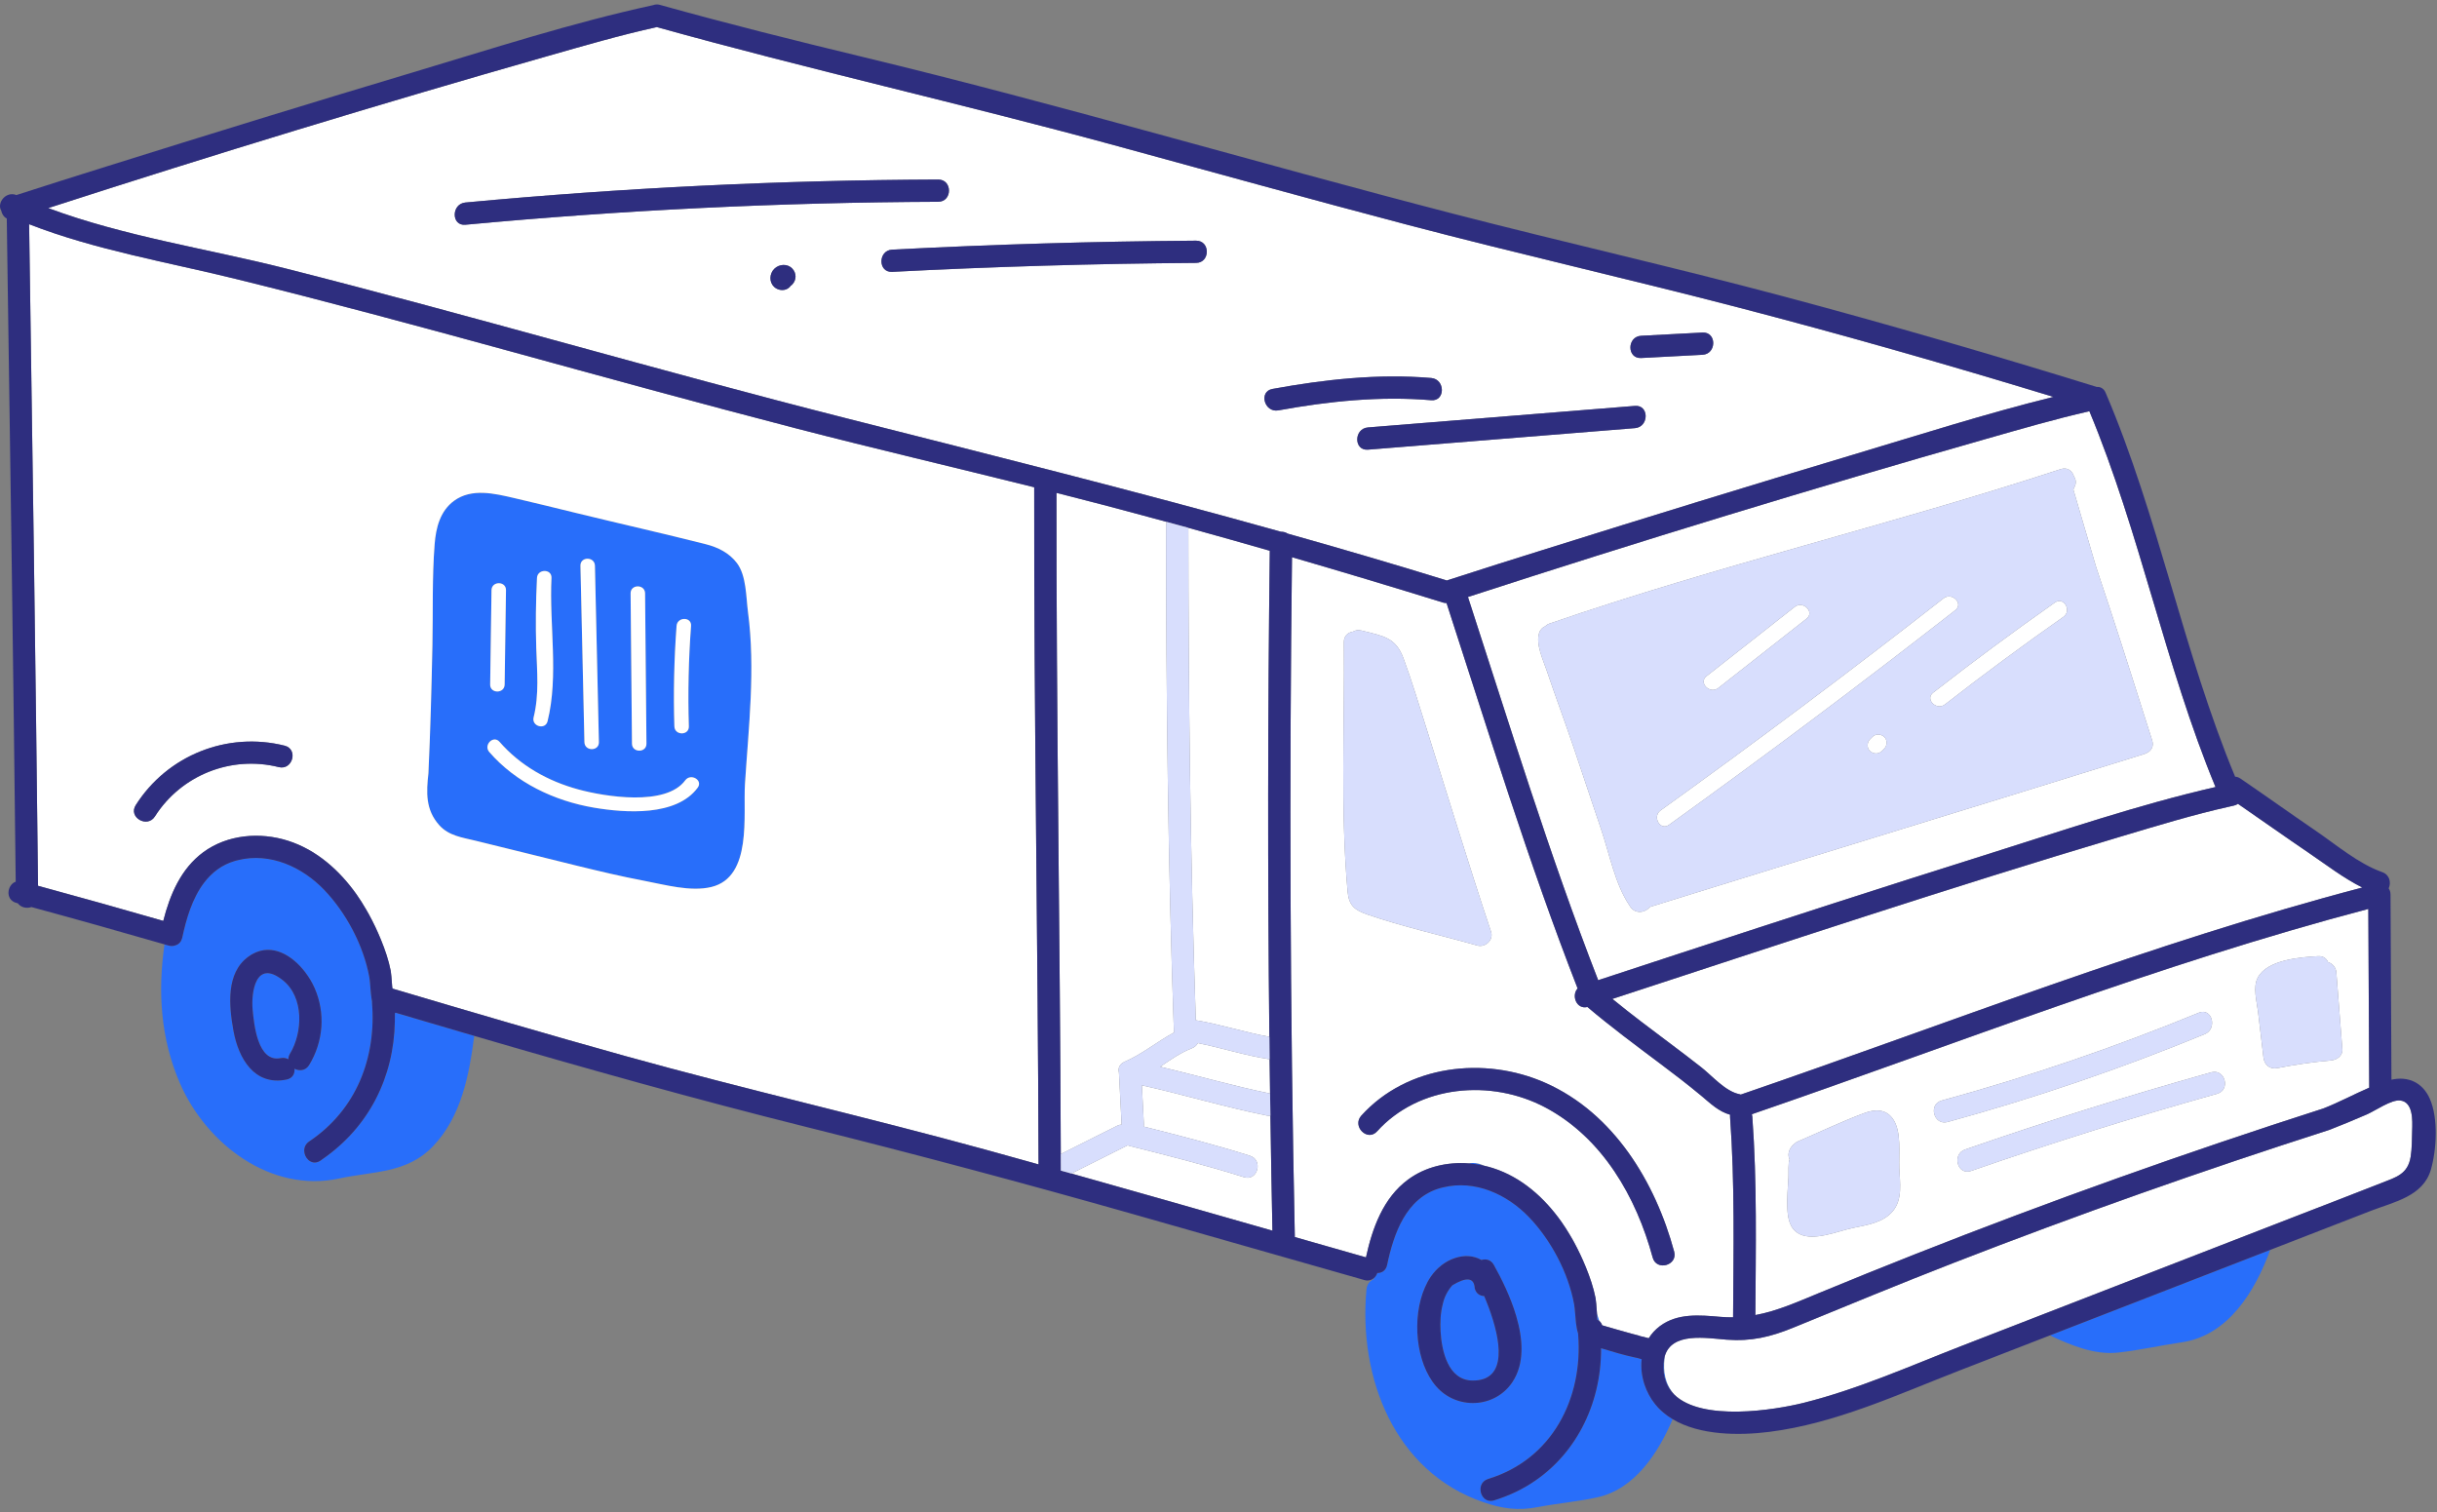 <?xml version="1.0" encoding="UTF-8"?>
<svg width="224px" height="139px" viewBox="0 0 224 139" version="1.1" xmlns="http://www.w3.org/2000/svg" xmlns:xlink="http://www.w3.org/1999/xlink">
    <rect x="0" y="0" width="224" height="139" fill="#808080" stroke="none"/>
    <defs></defs>
    <g id="Early-Stage-LP" stroke="none" stroke-width="1" fill="none" fill-rule="evenodd">
        <g id="Homepage---Desktop" transform="translate(-96, -552)">
            <g id="header-illustration-van" transform="translate(96, 552)">
                <path d="M55.049,68.212 C55.068,69.069 53.737,69.066 53.718,68.212 C53.596,62.806 53.475,57.401 53.353,51.995 C53.334,51.138 54.665,51.141 54.684,51.995 C54.806,57.401 54.927,62.806 55.049,68.212 M59.42,68.352 C59.428,69.208 58.097,69.206 58.089,68.352 C58.047,63.747 58.005,59.142 57.962,54.537 C57.955,53.68 59.285,53.682 59.293,54.537 C59.336,59.142 59.378,63.747 59.42,68.352 M63.317,66.763 C63.343,67.62 62.012,67.617 61.986,66.763 C61.892,63.68 61.959,60.604 62.188,57.527 C62.251,56.678 63.583,56.674 63.519,57.527 C63.29,60.604 63.223,63.68 63.317,66.763 M49.291,59.585 C49.22,57.429 49.253,55.275 49.359,53.12 C49.4,52.268 50.732,52.266 50.689,53.12 C50.478,57.414 51.368,62.097 50.332,66.287 C50.126,67.119 48.843,66.765 49.048,65.934 C49.57,63.823 49.363,61.73 49.291,59.585 M45.054,62.915 C45.096,60.025 45.137,57.135 45.178,54.245 C45.19,53.389 46.521,53.39 46.508,54.245 C46.467,57.135 46.427,60.025 46.385,62.915 C46.373,63.771 45.042,63.77 45.054,62.915 M44.973,69.121 C44.414,68.477 45.352,67.534 45.914,68.181 C47.822,70.376 50.368,71.797 53.163,72.559 C55.561,73.213 61.2,74.147 62.983,71.722 C63.485,71.038 64.639,71.702 64.132,72.392 C62.176,75.053 57.481,74.721 54.603,74.235 C50.952,73.617 47.422,71.938 44.973,69.121 M67.74,51.757 C67.031,50.816 65.988,50.301 64.879,50.02 C60.951,49.023 56.99,48.135 53.053,47.172 C51.116,46.699 49.179,46.222 47.236,45.771 C45.448,45.358 43.356,44.845 41.738,46.027 C40.449,46.969 40.067,48.512 39.949,50.022 C39.711,53.096 39.81,56.234 39.746,59.316 C39.664,63.237 39.562,67.154 39.379,71.071 C39.182,72.834 39.104,74.419 40.373,75.842 C41.244,76.819 42.48,76.972 43.689,77.266 C46.806,78.023 49.917,78.807 53.033,79.571 C55.077,80.071 57.125,80.561 59.194,80.951 C61.089,81.308 63.48,81.992 65.396,81.521 C69.17,80.595 68.293,74.911 68.475,72.054 C68.81,66.792 69.447,61.514 68.752,56.252 C68.572,54.885 68.614,52.916 67.74,51.757" id="Fill-1" fill="#286EFA"></path>
                <path d="M26.01,90.105 C23.477,88.07 23.075,91.251 23.221,92.808 C23.346,94.14 23.68,97.68 25.793,97.253 C26.069,97.197 26.308,97.248 26.505,97.357 C26.506,97.194 26.547,97.023 26.654,96.847 C27.824,94.919 27.969,91.678 26.01,90.105" id="Fill-3" fill="#286EFA"></path>
                <path d="M36.129,90.942 C36.103,90.857 36.074,90.772 36.048,90.687 C36.052,90.767 36.055,90.845 36.058,90.921 C36.081,90.928 36.105,90.935 36.129,90.942" id="Fill-5" fill="#286EFA"></path>
                <path d="M28.422,97.879 C28.091,98.424 27.506,98.461 27.068,98.228 C27.116,98.667 26.903,99.11 26.337,99.224 C23.379,99.823 21.92,97.283 21.459,94.739 C21.054,92.497 20.736,89.428 22.833,87.928 C22.949,87.844 23.069,87.763 23.201,87.69 C25.032,86.673 26.858,87.811 28.028,89.327 C28.396,89.804 28.701,90.317 28.918,90.814 C29.928,93.124 29.723,95.735 28.422,97.879 M36.415,93.094 C36.399,93.089 36.384,93.084 36.368,93.08 C36.347,93.098 36.318,93.111 36.294,93.127 C36.295,93.156 36.298,93.186 36.298,93.216 C36.302,93.436 36.295,93.654 36.292,93.872 C36.209,98.959 33.949,103.565 29.628,106.551 C29.571,106.591 29.517,106.635 29.458,106.674 C29.031,106.961 28.617,106.866 28.333,106.602 C27.886,106.188 27.761,105.355 28.425,104.909 C32.773,101.985 34.602,97.214 34.196,92.123 C34.193,92.093 34.198,92.068 34.198,92.04 C34.152,91.812 34.121,91.571 34.096,91.33 C34.083,91.203 34.072,91.076 34.061,90.951 C34.026,90.514 34,90.097 33.942,89.78 C33.414,86.91 31.826,83.906 29.808,81.798 C27.786,79.685 24.846,78.336 21.909,79.048 C21.819,79.07 21.729,79.087 21.639,79.113 C20.381,79.473 19.45,80.214 18.743,81.152 C17.672,82.574 17.117,84.454 16.749,86.191 C16.742,86.224 16.73,86.251 16.721,86.282 C16.627,86.594 16.427,86.783 16.186,86.868 C16.154,86.879 16.122,86.891 16.088,86.899 C15.915,86.959 15.715,86.97 15.49,86.905 C15.368,86.869 15.245,86.835 15.122,86.8 C14.495,91.117 14.753,95.458 16.542,99.57 C18.964,105.139 24.884,109.668 31.169,108.317 C34.313,107.641 37.406,107.854 39.786,105.371 C42.405,102.637 43.12,98.826 43.59,95.209 C41.791,94.682 39.992,94.153 38.194,93.621 C37.601,93.445 37.008,93.27 36.415,93.094" id="Fill-7" fill="#286EFA"></path>
                <path d="M136.42,119.122 C136.031,119.111 135.664,118.891 135.551,118.393 C135.496,117.427 134.813,117.339 133.5,118.127 C133.27,118.383 133.081,118.661 132.932,118.958 C132.788,119.244 132.68,119.548 132.611,119.871 C132.403,120.665 132.365,121.525 132.409,122.339 C132.507,124.145 133.091,126.874 135.356,126.888 C138.655,126.909 137.927,123.089 136.834,120.157 C136.699,119.796 136.56,119.448 136.42,119.122" id="Fill-9" fill="#286EFA"></path>
                <path d="M134.993,106.942 C135.482,106.993 135.968,107.096 136.444,107.249 C136.008,106.951 135.547,106.809 134.993,106.942" id="Fill-11" fill="#286EFA"></path>
                <path d="M146.805,121.286 C146.903,121.319 146.997,121.358 147.079,121.406 C146.983,121.186 146.883,120.967 146.79,120.746 C146.805,120.948 146.812,121.135 146.805,121.286" id="Fill-13" fill="#286EFA"></path>
                <path d="M153.005,124.811 C153.011,124.766 153.007,124.725 153.008,124.683 C152.989,124.748 152.972,124.815 152.958,124.885 C152.955,124.93 152.948,124.973 152.94,125.017 C152.925,125.118 152.904,125.215 152.898,125.327 C152.825,126.577 153.206,127.495 153.876,128.162 C153.036,127.182 152.856,126.063 153.005,124.811" id="Fill-15" fill="#286EFA"></path>
                <path d="M139.011,127.035 C137.393,129.458 133.875,129.588 131.996,127.408 C130.118,125.229 129.765,121.114 130.964,118.354 C131.116,118.004 131.288,117.673 131.49,117.374 C132.656,115.645 134.747,114.972 136.169,115.81 C136.573,115.679 137.037,115.775 137.305,116.256 C138.013,117.522 138.841,119.194 139.356,120.932 C139.992,123.079 140.151,125.327 139.011,127.035 M152.422,129.391 C152.315,129.277 152.213,129.157 152.115,129.033 C151.704,128.518 151.371,127.915 151.141,127.21 C151.082,127.03 151.036,126.847 150.995,126.662 C150.911,126.277 150.866,125.886 150.865,125.498 C150.864,125.307 150.874,125.117 150.894,124.928 C150.776,124.893 150.659,124.856 150.541,124.821 C150.494,124.812 150.419,124.797 150.3,124.771 C149.244,124.547 148.201,124.232 147.162,123.918 C147.163,123.935 147.164,123.953 147.164,123.97 C147.176,129.15 144.738,133.981 140.348,136.578 C139.699,136.962 139.005,137.294 138.273,137.574 C137.967,137.691 137.657,137.801 137.338,137.899 C136.575,138.131 136.08,137.505 136.082,136.888 C136.082,136.535 136.245,136.187 136.615,136.002 C136.671,135.974 136.729,135.947 136.794,135.928 C142.678,134.136 145.515,128.515 145.061,122.685 C145.058,122.639 145.055,122.594 145.051,122.548 C144.956,122.256 144.898,121.922 144.858,121.579 C144.785,120.957 144.768,120.311 144.686,119.863 C144.158,116.993 142.57,113.989 140.552,111.881 C138.528,109.766 135.583,108.416 132.643,109.134 C132.556,109.155 132.469,109.172 132.383,109.196 C129.219,110.102 128.104,113.39 127.493,116.274 C127.384,116.792 126.999,117.009 126.596,117.005 C126.595,117.007 126.595,117.009 126.594,117.011 C126.531,117.191 126.425,117.352 126.283,117.473 C126.277,117.508 126.271,117.543 126.266,117.578 C125.882,117.725 125.641,118.074 125.6,118.523 C124.854,126.622 128.161,135.242 136.317,138.059 C138.087,138.67 139.529,138.869 141.357,138.518 C143.164,138.171 145.026,138.016 146.816,137.624 C150.25,136.872 152.416,133.564 153.743,130.44 C153.446,130.262 153.166,130.062 152.903,129.841 C152.735,129.7 152.574,129.551 152.422,129.391" id="Fill-17" fill="#286EFA"></path>
                <path d="M207.401,115.372 C206.95,115.547 206.499,115.722 206.049,115.897 C201.077,117.827 196.105,119.756 191.133,121.686 C190.671,121.865 190.209,122.045 189.747,122.224 C189.304,122.396 188.861,122.568 188.418,122.74 C190.363,123.645 192.506,124.552 194.687,124.317 C196.629,124.108 198.582,123.657 200.519,123.378 C204.827,122.758 207.288,118.652 208.67,114.88 C208.247,115.044 207.824,115.208 207.401,115.372" id="Fill-19" fill="#286EFA"></path>
                <path d="M151.909,115.583 C150.406,110.025 147.295,104.584 142.055,101.794 C137.077,99.144 130.443,99.706 126.574,103.986 C125.689,104.965 124.245,103.515 125.126,102.54 C129.344,97.876 136.448,97.038 142.06,99.532 C148.332,102.319 152.155,108.649 153.884,115.04 C154.228,116.314 152.252,116.852 151.909,115.583 M123.866,81.936 C123.188,74.375 123.603,66.611 123.523,59.025 C123.517,58.439 123.919,58.116 124.369,58.052 C124.573,57.928 124.828,57.876 125.125,57.949 C127.198,58.465 128.296,58.592 129.012,60.533 C129.796,62.656 130.445,64.834 131.128,66.99 C133.094,73.212 134.991,79.457 137.055,85.648 C137.304,86.395 136.518,87.109 135.796,86.905 C132.447,85.957 128.99,85.193 125.697,84.058 C124.506,83.647 123.982,83.237 123.866,81.936 M158.122,121.033 C158.526,121.067 158.916,121.08 159.298,121.075 C159.334,114.942 159.467,108.753 159.019,102.64 C159.015,102.575 159.019,102.516 159.024,102.457 C157.955,102.15 157.251,101.445 156.371,100.711 C155.125,99.672 153.835,98.688 152.537,97.715 C150.296,96.034 148.047,94.367 145.91,92.554 C144.905,92.798 144.41,91.502 145.008,90.849 C140.476,79.238 136.821,67.272 132.961,55.427 C132.858,55.428 132.751,55.418 132.635,55.382 C128.021,53.952 123.394,52.562 118.756,51.214 C118.503,72.041 118.574,92.875 119.016,113.699 C121.195,114.323 123.375,114.946 125.555,115.566 C126.14,112.88 127.136,110.095 129.438,108.405 C131.034,107.232 133.035,106.781 134.993,106.928 C135.547,106.832 136.008,106.935 136.444,107.148 C136.708,107.209 136.97,107.278 137.228,107.36 C139.857,108.203 141.951,110.082 143.523,112.3 C143.799,112.689 144.053,113.092 144.297,113.502 C144.442,113.725 144.575,113.96 144.697,114.202 C145.092,114.931 145.446,115.683 145.758,116.449 C146.138,117.38 146.465,118.331 146.66,119.32 C146.677,119.405 146.759,120.132 146.79,120.746 C146.857,120.967 146.929,121.186 146.998,121.406 C147.087,121.479 147.16,121.568 147.207,121.673 C147.227,121.719 147.248,121.764 147.268,121.81 C148.171,122.074 149.075,122.336 149.982,122.584 C150.134,122.625 151.147,122.878 150.587,122.766 C150.913,122.831 151.229,122.911 151.545,122.999 C151.808,122.58 152.147,122.202 152.571,121.885 C154.19,120.676 156.223,120.869 158.122,121.033" id="Fill-21" fill="#FFFFFF"></path>
                <path d="M190.63,43.789 C190.822,44.069 190.875,44.436 190.648,44.818 C190.617,44.87 190.596,44.931 190.575,44.993 L192.653,52.068 C193.096,53.401 193.541,54.734 193.98,56.069 C195.293,60.057 196.549,64.063 197.823,68.062 C197.999,68.615 197.716,69.027 197.31,69.211 C197.244,69.248 197.171,69.281 197.09,69.306 C181.953,74.027 166.784,78.645 151.645,83.363 C151.266,83.867 150.355,84.051 149.864,83.366 C149.846,83.341 149.831,83.311 149.813,83.285 C149.789,83.253 149.769,83.218 149.749,83.184 C148.445,81.239 147.916,78.424 147.171,76.233 C146.32,73.732 145.495,71.222 144.648,68.72 C143.842,66.339 142.961,63.983 142.156,61.602 C141.834,60.65 141.146,59.209 141.467,58.191 C141.57,57.864 141.78,57.662 142.028,57.56 C142.133,57.456 142.265,57.369 142.432,57.312 C157.908,51.971 173.872,48.224 189.421,43.117 C190.048,42.911 190.494,43.298 190.63,43.789 M134.93,54.869 C138.768,66.646 142.404,78.542 146.899,90.09 C149.482,89.243 152.064,88.393 154.647,87.547 C163.904,84.515 173.169,81.507 182.461,78.586 C189.451,76.389 196.484,73.975 203.641,72.337 C198.994,61.128 196.719,48.993 192.048,37.796 C188.849,38.525 185.688,39.447 182.536,40.346 C166.589,44.89 150.701,49.744 134.93,54.869" id="Fill-23" fill="#FFFFFF"></path>
                <path d="M148.206,91.812 C149.954,93.243 151.763,94.594 153.571,95.95 C154.519,96.662 155.466,97.378 156.397,98.113 C157.412,98.915 158.594,100.319 159.901,100.571 C159.94,100.579 159.972,100.593 160.007,100.603 C178.992,94.095 197.7,86.679 217.136,81.572 C215.41,80.714 213.796,79.465 212.25,78.413 C210.055,76.922 207.89,75.387 205.705,73.881 C205.603,73.953 205.48,74.01 205.329,74.043 C205.276,74.055 205.224,74.067 205.171,74.079 C205.13,74.091 205.09,74.101 205.048,74.107 C201.601,74.869 198.208,75.913 194.829,76.921 C179.194,81.583 163.709,86.737 148.206,91.812" id="Fill-25" fill="#FFFFFF"></path>
                <path d="M116.741,100.508 C116.726,99.458 116.71,98.408 116.697,97.358 C114.47,97.021 112.312,96.309 110.103,95.873 C109.992,96.073 109.817,96.245 109.557,96.346 C108.501,96.76 107.577,97.412 106.641,98.045 C110.013,98.843 113.345,99.812 116.741,100.508" id="Fill-27" fill="#FFFFFF"></path>
                <path d="M103.1,103.357 C103.098,103.336 103.092,103.317 103.091,103.295 C103.01,101.722 102.929,100.15 102.848,98.577 C102.759,98.235 102.857,97.877 103.234,97.659 C103.268,97.637 103.304,97.617 103.34,97.599 C103.344,97.598 103.347,97.596 103.35,97.594 C104.986,96.89 106.35,95.741 107.904,94.902 C107.359,79.394 107.186,63.853 107.181,48.336 C107.181,48.199 107.207,48.08 107.247,47.971 C105.289,47.438 103.329,46.91 101.367,46.395 C99.949,46.023 98.529,45.66 97.108,45.3 C97.085,65.557 97.437,85.811 97.503,106.067 C99.225,105.203 100.948,104.339 102.671,103.475 C102.817,103.401 102.962,103.364 103.1,103.357" id="Fill-29" fill="#FFFFFF"></path>
                <path d="M109.229,48.512 C109.235,63.593 109.402,78.697 109.914,93.772 C112.193,94.147 114.404,94.886 116.676,95.293 C116.513,80.403 116.53,65.511 116.715,50.622 C114.223,49.905 111.728,49.201 109.229,48.512" id="Fill-31" fill="#FFFFFF"></path>
                <path d="M116.444,102.532 C112.58,101.756 108.802,100.608 104.956,99.754 C105.017,100.934 105.078,102.115 105.139,103.295 C105.143,103.385 105.136,103.467 105.123,103.545 C108.394,104.366 111.667,105.21 114.883,106.223 C116.138,106.619 115.599,108.591 114.339,108.195 C110.874,107.103 107.342,106.206 103.819,105.324 C103.758,105.309 103.706,105.287 103.654,105.265 C101.93,106.13 100.205,106.995 98.479,107.861 C104.645,109.59 110.801,111.351 116.957,113.111 C116.883,109.59 116.823,106.067 116.77,102.545 C116.668,102.555 116.56,102.555 116.444,102.532" id="Fill-33" fill="#FFFFFF"></path>
                <path d="M68.475,72.054 C68.293,74.911 69.17,80.595 65.396,81.521 C63.479,81.992 61.089,81.308 59.194,80.951 C57.125,80.561 55.077,80.071 53.033,79.571 C49.917,78.807 46.806,78.023 43.688,77.266 C42.48,76.972 41.244,76.819 40.373,75.842 C39.104,74.419 39.182,72.834 39.379,71.072 C39.562,67.154 39.664,63.237 39.746,59.316 C39.81,56.234 39.71,53.095 39.95,50.022 C40.067,48.512 40.449,46.969 41.738,46.027 C43.356,44.845 45.448,45.358 47.236,45.771 C49.179,46.222 51.116,46.699 53.053,47.173 C56.99,48.135 60.951,49.023 64.879,50.02 C65.988,50.301 67.031,50.816 67.74,51.757 C68.613,52.916 68.572,54.885 68.753,56.252 C69.447,61.514 68.81,66.792 68.475,72.054 M25.618,70.506 C21.256,69.413 16.649,71.241 14.241,75.038 C13.537,76.148 11.766,75.121 12.473,74.006 C15.379,69.423 20.888,67.214 26.162,68.535 C27.442,68.855 26.896,70.826 25.618,70.506 M73.217,39.384 C64.316,37.081 55.454,34.633 46.587,32.204 C38.322,29.94 30.049,27.701 21.728,25.651 C15.425,24.099 8.773,22.982 2.677,20.608 C2.977,40.877 3.273,61.145 3.496,81.415 C7.342,82.458 11.179,83.537 15.008,84.641 C15.618,82.228 16.632,79.835 18.694,78.321 C20.91,76.694 23.906,76.45 26.483,77.277 C29.113,78.119 31.207,79.999 32.78,82.216 C33.09,82.654 33.372,83.11 33.642,83.573 C33.732,83.72 33.818,83.87 33.9,84.024 C34.316,84.783 34.688,85.566 35.014,86.365 C35.395,87.297 35.721,88.247 35.916,89.237 C35.933,89.323 36.017,90.069 36.048,90.687 C36.067,90.748 36.087,90.809 36.106,90.87 C43.208,92.98 50.317,95.069 57.454,97.056 C68.482,100.126 79.644,102.66 90.68,105.692 C92.274,106.129 93.866,106.577 95.459,107.021 C95.401,86.275 95.03,65.531 95.06,44.785 C87.783,42.969 80.479,41.263 73.217,39.384" id="Fill-35" fill="#FFFFFF"></path>
                <path d="M71.953,26.513 C71.737,26.457 71.534,26.334 71.385,26.139 C71.559,26.366 71.756,26.481 71.953,26.513" id="Fill-37" fill="#FFFFFF"></path>
                <path d="M72.977,25.491 C72.943,25.296 72.827,25.1 72.6,24.921 C72.805,25.082 72.925,25.281 72.977,25.491" id="Fill-39" fill="#FFFFFF"></path>
                <path d="M125.735,39.285 C133.916,38.626 142.098,37.965 150.28,37.305 C151.596,37.2 151.584,39.245 150.28,39.35 C142.098,40.009 133.916,40.67 125.735,41.33 C124.419,41.436 124.431,39.39 125.735,39.285 M117.504,37.718 C116.214,37.953 115.665,35.982 116.96,35.747 C121.765,34.873 126.666,34.328 131.549,34.741 C132.855,34.851 132.862,36.896 131.549,36.785 C126.847,36.387 122.133,36.876 117.504,37.718 M109.937,24.164 C100.621,24.23 91.308,24.505 82.004,24.988 C80.685,25.056 80.694,23.011 82.004,22.944 C91.308,22.461 100.621,22.186 109.937,22.12 C111.257,22.111 111.254,24.155 109.937,24.164 M42.777,20.657 C41.464,20.78 41.476,18.734 42.777,18.612 C57.226,17.261 71.726,16.557 86.238,16.501 C87.558,16.496 87.555,18.54 86.238,18.545 C71.726,18.601 57.226,19.305 42.777,20.657 M72.832,26.138 C72.785,26.19 72.73,26.235 72.671,26.273 C72.648,26.304 72.627,26.338 72.6,26.367 C72.22,26.78 71.54,26.736 71.152,26.367 C70.678,25.915 70.719,25.156 71.169,24.706 C71.616,24.261 72.388,24.212 72.832,24.693 C73.221,25.113 73.22,25.717 72.832,26.138 M150.847,30.862 C152.727,30.763 154.608,30.664 156.488,30.564 C157.807,30.494 157.799,32.539 156.488,32.609 C154.608,32.708 152.727,32.807 150.847,32.906 C149.528,32.976 149.536,30.931 150.847,30.862 M133.054,53.329 C136.078,52.343 139.113,51.394 142.148,50.442 C151.451,47.524 160.77,44.653 170.111,41.858 C176.281,40.012 182.473,38.029 188.742,36.478 C179.102,33.537 169.41,30.764 159.655,28.228 C149.588,25.611 139.444,23.309 129.384,20.665 C120.374,18.297 111.402,15.796 102.414,13.348 C88.445,9.541 74.317,6.373 60.372,2.489 C56.974,3.237 53.621,4.218 50.277,5.171 C34.923,9.546 19.625,14.21 4.432,19.125 C11.403,21.728 19.119,22.867 26.244,24.673 C43.483,29.041 60.545,34.071 77.784,38.443 C91.146,41.832 104.483,45.159 117.735,48.872 C117.958,48.867 118.179,48.926 118.362,49.047 C123.253,50.422 128.132,51.849 132.996,53.355 C133.017,53.347 133.033,53.336 133.054,53.329" id="Fill-41" fill="#FFFFFF"></path>
                <path d="M164.389,108.161 C164.408,107.837 164.341,106.829 164.493,106.567 C164.299,106.181 164.397,105.737 164.677,105.384 C164.704,105.351 164.729,105.318 164.756,105.286 C164.797,105.233 164.852,105.189 164.912,105.15 C164.997,105.053 165.113,104.968 165.265,104.904 C167.287,104.04 169.295,103.071 171.357,102.305 C172.296,101.957 173.277,101.897 173.945,102.778 C174.82,103.932 174.519,106.076 174.577,107.396 C174.635,108.71 174.893,110.202 173.994,111.301 C173.101,112.394 171.555,112.598 170.261,112.873 C168.937,113.154 166.757,114.095 165.414,113.427 C164.504,112.973 164.332,112.001 164.289,111.081 C164.244,110.116 164.333,109.125 164.389,108.161 M178.476,101.152 C186.514,98.946 194.398,96.252 202.105,93.08 C203.325,92.577 203.851,94.556 202.65,95.05 C194.942,98.223 187.058,100.917 179.02,103.123 C177.746,103.473 177.207,101.5 178.476,101.152 M203.789,100.529 C196.177,102.664 188.634,105.029 181.167,107.625 C179.918,108.058 179.386,106.083 180.622,105.653 C188.09,103.058 195.632,100.693 203.245,98.558 C204.517,98.201 205.056,100.173 203.789,100.529 M207.524,89.858 C208.393,88.201 211.456,87.972 213.079,87.883 C213.547,87.857 213.845,88.099 213.98,88.424 C214.371,88.551 214.708,88.89 214.747,89.373 C214.932,91.729 215.116,94.085 215.301,96.441 C215.348,97.031 214.795,97.418 214.278,97.463 C212.617,97.609 210.978,97.845 209.344,98.169 C208.634,98.31 208.13,97.872 208.048,97.184 C207.882,95.779 207.715,94.374 207.548,92.97 C207.437,92.036 207.056,90.75 207.524,89.858 M161.067,102.64 C161.51,108.685 161.384,114.804 161.347,120.869 C163.34,120.499 165.164,119.683 167.224,118.832 C170.166,117.616 173.119,116.423 176.08,115.255 C188.419,110.384 200.921,105.931 213.554,101.879 C214.967,101.331 216.356,100.579 217.769,99.968 C217.742,94.492 217.715,89.017 217.687,83.542 C198.412,88.606 179.851,95.94 161.027,102.409 C161.047,102.481 161.061,102.558 161.067,102.64" id="Fill-43" fill="#FFFFFF"></path>
                <path d="M220.641,101.148 C219.815,101.037 218.348,102.08 217.559,102.424 C216.416,102.922 215.261,103.399 214.099,103.85 C202.476,107.578 190.965,111.644 179.589,116.065 C174.641,117.987 169.74,120.015 164.83,122.026 C162.746,122.88 160.958,123.304 158.711,123.131 C156.832,122.987 153.639,122.4 153.008,124.683 C153.008,124.725 153.011,124.766 153.005,124.812 C152.856,126.063 153.035,127.182 153.877,128.162 C156.416,130.69 163.168,129.586 165.746,128.945 C170.752,127.701 175.545,125.554 180.341,123.692 C190.542,119.733 200.742,115.774 210.942,111.815 C213.586,110.789 216.237,109.778 218.875,108.736 C220.246,108.195 221.323,107.924 221.579,106.313 C221.705,105.526 221.692,104.676 221.717,103.881 C221.744,103.007 221.824,101.308 220.641,101.148" id="Fill-45" fill="#FFFFFF"></path>
                <path d="M153.409,75.812 C162.314,69.411 171.087,62.832 179.728,56.08 C180.505,55.472 179.412,54.394 178.642,54.996 C170.105,61.667 161.433,68.164 152.634,74.488 C151.839,75.059 152.605,76.39 153.409,75.812" id="Fill-47" fill="#FFFFFF"></path>
                <path d="M178.774,64.745 C182.334,61.972 185.965,59.292 189.659,56.699 C190.462,56.136 189.696,54.807 188.884,55.376 C185.082,58.043 181.352,60.807 177.688,63.661 C176.91,64.267 178.003,65.345 178.774,64.745" id="Fill-49" fill="#FFFFFF"></path>
                <path d="M172.104,67.73 C172.031,67.803 171.958,67.876 171.885,67.949 C171.601,68.233 171.579,68.753 171.885,69.033 C172.192,69.314 172.667,69.336 172.971,69.033 L173.19,68.814 C173.475,68.53 173.496,68.01 173.19,67.73 C172.884,67.449 172.408,67.427 172.104,67.73" id="Fill-51" fill="#FFFFFF"></path>
                <path d="M157.943,63.233 C160.646,61.11 163.347,58.986 166.05,56.863 C166.826,56.253 165.732,55.175 164.964,55.779 C162.262,57.903 159.56,60.026 156.857,62.149 C156.081,62.759 157.175,63.837 157.943,63.233" id="Fill-53" fill="#FFFFFF"></path>
                <path d="M55.049,68.212 C54.927,62.806 54.806,57.401 54.684,51.995 C54.665,51.141 53.334,51.138 53.353,51.995 C53.475,57.401 53.596,62.806 53.718,68.212 C53.737,69.066 55.068,69.069 55.049,68.212" id="Fill-55" fill="#FFFFFF"></path>
                <path d="M59.42,68.352 C59.378,63.747 59.336,59.142 59.293,54.537 C59.286,53.682 57.955,53.68 57.962,54.537 C58.005,59.142 58.047,63.747 58.089,68.352 C58.097,69.206 59.428,69.208 59.42,68.352" id="Fill-57" fill="#FFFFFF"></path>
                <path d="M63.317,66.763 C63.223,63.679 63.29,60.604 63.519,57.527 C63.583,56.674 62.251,56.678 62.188,57.527 C61.959,60.604 61.892,63.679 61.986,66.763 C62.012,67.616 63.343,67.62 63.317,66.763" id="Fill-59" fill="#FFFFFF"></path>
                <path d="M50.331,66.288 C51.368,62.096 50.478,57.414 50.689,53.12 C50.732,52.265 49.401,52.268 49.358,53.12 C49.252,55.275 49.22,57.428 49.292,59.585 C49.363,61.73 49.57,63.824 49.048,65.934 C48.843,66.765 50.126,67.119 50.331,66.288" id="Fill-61" fill="#FFFFFF"></path>
                <path d="M46.385,62.915 C46.426,60.025 46.467,57.135 46.509,54.245 C46.52,53.39 45.189,53.389 45.178,54.245 C45.136,57.135 45.095,60.025 45.054,62.915 C45.042,63.77 46.373,63.771 46.385,62.915" id="Fill-63" fill="#FFFFFF"></path>
                <path d="M62.983,71.721 C61.2,74.148 55.56,73.213 53.163,72.559 C50.369,71.797 47.822,70.376 45.914,68.181 C45.351,67.534 44.414,68.477 44.973,69.12 C47.421,71.938 50.952,73.617 54.603,74.234 C57.481,74.721 62.176,75.054 64.132,72.392 C64.639,71.702 63.485,71.038 62.983,71.721" id="Fill-65" fill="#FFFFFF"></path>
                <path d="M135.356,126.888 C133.091,126.873 132.507,124.145 132.409,122.339 C132.365,121.525 132.403,120.665 132.611,119.871 C132.68,119.548 132.788,119.244 132.932,118.958 C133.081,118.661 133.27,118.383 133.5,118.127 C134.812,117.338 135.496,117.427 135.55,118.393 C135.663,118.891 136.031,119.111 136.42,119.122 C136.559,119.448 136.699,119.796 136.834,120.157 C137.927,123.089 138.654,126.909 135.356,126.888 M139.011,127.035 C140.151,125.326 139.993,123.079 139.356,120.932 C138.841,119.194 138.013,117.522 137.305,116.256 C137.037,115.776 136.573,115.679 136.169,115.809 C134.747,114.972 132.656,115.645 131.49,117.374 C131.288,117.673 131.115,118.004 130.964,118.354 C129.765,121.114 130.118,125.229 131.996,127.408 C133.875,129.588 137.393,129.458 139.011,127.035" id="Fill-67" fill="#2E2E7F"></path>
                <path d="M26.654,96.847 C26.547,97.022 26.506,97.195 26.505,97.357 C26.308,97.247 26.069,97.197 25.793,97.253 C23.68,97.681 23.346,94.14 23.221,92.808 C23.075,91.251 23.477,88.07 26.01,90.105 C27.968,91.677 27.824,94.919 26.654,96.847 M28.422,97.879 C29.723,95.735 29.929,93.124 28.918,90.814 C28.701,90.317 28.396,89.803 28.028,89.327 C26.858,87.811 25.031,86.673 23.201,87.689 C23.069,87.763 22.949,87.844 22.832,87.928 C20.736,89.428 21.053,92.498 21.459,94.739 C21.92,97.283 23.379,99.823 26.337,99.224 C26.902,99.109 27.115,98.668 27.068,98.228 C27.506,98.461 28.091,98.424 28.422,97.879" id="Fill-69" fill="#2E2E7F"></path>
                <path d="M42.777,20.657 C57.226,19.306 71.725,18.601 86.238,18.545 C87.555,18.54 87.558,16.496 86.238,16.501 C71.725,16.557 57.226,17.261 42.777,18.613 C41.476,18.734 41.463,20.779 42.777,20.657" id="Fill-71" fill="#2E2E7F"></path>
                <path d="M82.005,24.987 C91.309,24.505 100.621,24.23 109.937,24.164 C111.254,24.155 111.257,22.111 109.937,22.12 C100.621,22.186 91.309,22.461 82.005,22.943 C80.694,23.011 80.685,25.056 82.005,24.987" id="Fill-73" fill="#2E2E7F"></path>
                <path d="M72.6,24.921 C72.764,25.077 72.847,25.249 72.871,25.418 C72.834,25.236 72.748,25.062 72.6,24.921 M71.385,26.138 C71.515,26.279 71.69,26.367 71.879,26.408 C71.707,26.384 71.536,26.302 71.385,26.138 M71.169,24.707 C70.719,25.156 70.678,25.915 71.152,26.367 C71.54,26.736 72.22,26.78 72.6,26.367 C72.627,26.337 72.648,26.305 72.671,26.273 C72.73,26.235 72.784,26.19 72.832,26.138 C73.22,25.717 73.221,25.113 72.832,24.693 C72.388,24.212 71.617,24.261 71.169,24.707" id="Fill-75" fill="#2E2E7F"></path>
                <path d="M117.504,37.718 C122.133,36.876 126.847,36.387 131.549,36.785 C132.862,36.896 132.855,34.851 131.549,34.741 C126.667,34.328 121.765,34.873 116.96,35.747 C115.666,35.982 116.214,37.953 117.504,37.718" id="Fill-77" fill="#2E2E7F"></path>
                <path d="M150.28,37.306 C142.098,37.965 133.917,38.626 125.735,39.285 C124.43,39.391 124.419,41.436 125.735,41.33 C133.917,40.67 142.098,40.009 150.28,39.35 C151.584,39.245 151.595,37.199 150.28,37.306" id="Fill-79" fill="#2E2E7F"></path>
                <path d="M150.847,32.906 C152.727,32.807 154.608,32.707 156.488,32.608 C157.799,32.539 157.807,30.495 156.488,30.564 C154.608,30.663 152.727,30.763 150.847,30.862 C149.536,30.931 149.528,32.976 150.847,32.906" id="Fill-81" fill="#2E2E7F"></path>
                <path d="M26.162,68.535 C20.888,67.214 15.379,69.423 12.473,74.006 C11.766,75.121 13.537,76.148 14.241,75.038 C16.649,71.241 21.256,69.413 25.618,70.506 C26.896,70.826 27.441,68.855 26.162,68.535" id="Fill-83" fill="#2E2E7F"></path>
                <path d="M151.909,115.583 C152.252,116.852 154.228,116.314 153.884,115.04 C152.155,108.649 148.332,102.319 142.06,99.532 C136.448,97.038 129.344,97.876 125.126,102.54 C124.245,103.515 125.689,104.965 126.574,103.986 C130.443,99.706 137.077,99.144 142.055,101.794 C147.295,104.584 150.406,110.025 151.909,115.583" id="Fill-85" fill="#2E2E7F"></path>
                <g id="Group-89" transform="translate(0, 0.1)" fill="#2E2E7F">
                    <path d="M203.641,72.237 C196.484,73.875 189.451,76.29 182.461,78.486 C173.169,81.407 163.904,84.415 154.647,87.447 C152.064,88.293 149.482,89.143 146.899,89.99 C142.404,78.442 138.768,66.546 134.93,54.77 C150.701,49.644 166.589,44.79 182.536,40.246 C185.688,39.348 188.849,38.426 192.048,37.696 C196.719,48.893 198.994,61.028 203.641,72.237 M160.007,100.503 C159.971,100.493 159.94,100.479 159.901,100.472 C158.594,100.219 157.412,98.815 156.396,98.013 C155.466,97.278 154.519,96.562 153.57,95.85 C151.762,94.494 149.954,93.143 148.206,91.712 C163.71,86.637 179.194,81.483 194.829,76.821 C198.208,75.813 201.601,74.769 205.048,74.007 C205.09,74.001 205.13,73.991 205.172,73.979 C205.224,73.968 205.276,73.955 205.329,73.943 C205.48,73.911 205.603,73.853 205.705,73.781 C207.89,75.287 210.055,76.822 212.249,78.314 C213.796,79.365 215.41,80.614 217.136,81.473 C197.7,86.579 178.992,93.995 160.007,100.503 M213.554,101.78 C200.921,105.832 188.419,110.285 176.08,115.155 C173.119,116.324 170.167,117.516 167.224,118.732 C165.164,119.583 163.34,120.4 161.347,120.77 C161.384,114.704 161.51,108.585 161.067,102.54 C161.061,102.458 161.047,102.382 161.027,102.31 C179.851,95.84 198.411,88.506 217.687,83.442 C217.714,88.917 217.742,94.393 217.77,99.868 C216.356,100.479 214.967,101.231 213.554,101.78 M50.277,5.071 C53.621,4.118 56.974,3.138 60.372,2.39 C74.317,6.274 88.445,9.442 102.415,13.248 C111.402,15.697 120.374,18.197 129.383,20.565 C139.444,23.209 149.588,25.512 159.655,28.129 C169.41,30.665 179.102,33.437 188.742,36.378 C182.473,37.929 176.281,39.912 170.111,41.758 C160.77,44.553 151.451,47.425 142.148,50.342 C139.114,51.294 136.078,52.243 133.055,53.23 C133.033,53.236 133.017,53.247 132.996,53.255 C128.132,51.75 123.253,50.322 118.362,48.947 C118.179,48.827 117.958,48.767 117.735,48.772 C104.483,45.059 91.146,41.733 77.784,38.343 C60.545,33.971 43.483,28.941 26.244,24.573 C19.119,22.768 11.403,21.628 4.432,19.025 C19.625,14.11 34.923,9.446 50.277,5.071 M32.78,82.117 C31.207,79.899 29.113,78.02 26.483,77.177 C23.906,76.351 20.91,76.595 18.694,78.222 C16.632,79.736 15.618,82.128 15.008,84.541 C11.179,83.437 7.342,82.359 3.496,81.315 C3.273,61.045 2.977,40.777 2.677,20.509 C8.773,22.882 15.425,23.999 21.728,25.551 C30.049,27.602 38.322,29.84 46.587,32.104 C55.454,34.534 64.316,36.981 73.217,39.284 C80.479,41.163 87.783,42.869 95.06,44.686 C95.03,65.432 95.401,86.175 95.459,106.921 C93.866,106.477 92.274,106.029 90.68,105.592 C79.644,102.561 68.482,100.026 57.454,96.956 C50.317,94.97 43.208,92.88 36.106,90.771 C36.089,90.765 36.072,90.76 36.055,90.755 C36.053,90.701 36.051,90.645 36.048,90.587 C36.017,89.969 35.933,89.223 35.916,89.137 C35.721,88.148 35.395,87.197 35.014,86.266 C34.688,85.466 34.316,84.683 33.9,83.924 C33.816,83.773 33.729,83.623 33.642,83.473 C33.372,83.01 33.09,82.554 32.78,82.117 M98.48,107.761 C98.156,107.67 97.833,107.582 97.509,107.491 C97.508,106.983 97.504,106.476 97.502,105.968 C97.437,85.711 97.085,65.457 97.108,45.2 C98.529,45.56 99.949,45.923 101.367,46.295 C103.329,46.811 105.289,47.338 107.247,47.872 C107.908,48.052 108.569,48.23 109.229,48.412 C111.728,49.101 114.223,49.806 116.715,50.522 C116.529,65.411 116.513,80.304 116.676,95.194 C116.684,95.882 116.689,96.57 116.697,97.258 C116.71,98.308 116.726,99.358 116.741,100.408 C116.751,101.087 116.76,101.766 116.771,102.445 C116.823,105.968 116.883,109.49 116.957,113.012 C110.801,111.251 104.645,109.491 98.48,107.761 M143.524,112.2 C141.951,109.982 139.857,108.103 137.227,107.26 C136.971,107.178 136.709,107.109 136.445,107.048 C135.968,106.939 135.482,106.865 134.993,106.828 C133.035,106.682 131.035,107.133 129.438,108.305 C127.136,109.995 126.14,112.78 125.555,115.466 C123.375,114.846 121.195,114.223 119.016,113.6 C118.574,92.776 118.503,71.941 118.756,51.114 C123.395,52.463 128.021,53.853 132.635,55.282 C132.751,55.318 132.858,55.328 132.96,55.327 C136.82,67.172 140.477,79.138 145.009,90.749 C144.41,91.402 144.905,92.699 145.91,92.455 C148.047,94.267 150.296,95.934 152.537,97.615 C153.835,98.589 155.125,99.572 156.371,100.611 C157.251,101.345 157.955,102.05 159.024,102.357 C159.019,102.416 159.014,102.475 159.019,102.54 C159.467,108.654 159.333,114.842 159.299,120.975 C158.916,120.98 158.525,120.967 158.122,120.933 C156.223,120.769 154.19,120.576 152.571,121.786 C152.147,122.102 151.808,122.48 151.545,122.899 C151.229,122.812 150.913,122.732 150.587,122.666 C151.147,122.779 150.134,122.525 149.982,122.484 C149.075,122.236 148.171,121.974 147.268,121.711 C147.248,121.665 147.227,121.619 147.207,121.573 C147.16,121.468 147.087,121.38 146.998,121.307 C146.939,121.259 146.872,121.22 146.801,121.186 C146.805,121.036 146.801,120.848 146.791,120.646 C146.759,120.033 146.677,119.306 146.66,119.22 C146.466,118.231 146.138,117.28 145.758,116.349 C145.445,115.583 145.092,114.831 144.698,114.102 C144.57,113.865 144.435,113.633 144.297,113.402 C144.053,112.992 143.799,112.589 143.524,112.2 M153.876,128.063 C153.206,127.395 152.825,126.478 152.898,125.227 C152.904,125.115 152.925,125.019 152.94,124.917 C152.947,124.874 152.95,124.827 152.958,124.785 C152.972,124.715 152.989,124.649 153.008,124.583 C153.639,122.301 156.832,122.887 158.711,123.032 C160.958,123.204 162.746,122.78 164.829,121.927 C169.741,119.916 174.642,117.887 179.588,115.965 C190.965,111.544 202.476,107.478 214.098,103.751 C215.261,103.299 216.415,102.822 217.559,102.324 C218.348,101.98 219.815,100.937 220.641,101.049 C221.824,101.208 221.744,102.908 221.717,103.781 C221.693,104.576 221.705,105.426 221.58,106.213 C221.323,107.825 220.246,108.095 218.875,108.637 C216.237,109.678 213.586,110.689 210.942,111.716 C200.742,115.674 190.542,119.633 180.342,123.592 C175.545,125.454 170.752,127.601 165.746,128.845 C163.168,129.486 156.416,130.59 153.876,128.063 M223.339,100.887 C222.673,99.381 221.339,98.795 219.813,99.136 C219.785,93.462 219.757,87.789 219.728,82.115 C219.727,81.886 219.661,81.7 219.558,81.551 C219.796,81.035 219.662,80.303 218.965,80.058 C216.793,79.294 214.737,77.542 212.857,76.259 C210.538,74.675 208.253,73.042 205.933,71.457 C205.765,71.343 205.6,71.293 205.443,71.285 C200.682,59.835 198.417,47.405 193.541,35.996 C193.368,35.591 193.053,35.443 192.732,35.466 C183.161,32.503 173.538,29.7 163.856,27.12 C153.78,24.435 143.606,22.14 133.511,19.528 C115.427,14.85 97.512,9.524 79.35,5.144 C73.093,3.636 66.871,2.082 60.671,0.351 C60.432,0.285 60.219,0.3 60.039,0.371 C52.55,1.994 45.186,4.389 37.853,6.583 C28.511,9.378 19.193,12.25 9.889,15.168 C7.092,16.045 4.295,16.923 1.507,17.827 C0.535,17.441 -0.311,18.558 0.111,19.254 C0.171,19.564 0.35,19.843 0.622,19.984 C0.922,40.3 1.22,60.617 1.444,80.935 C0.639,81.229 0.458,82.607 1.504,82.888 C1.549,82.9 1.595,82.913 1.641,82.926 C1.917,83.309 2.456,83.424 2.886,83.268 C6.975,84.377 11.053,85.524 15.122,86.7 C15.245,86.735 15.368,86.769 15.491,86.805 C15.715,86.87 15.915,86.859 16.088,86.799 C16.122,86.791 16.154,86.78 16.186,86.768 C16.427,86.684 16.627,86.494 16.72,86.182 C16.73,86.152 16.743,86.125 16.749,86.091 C17.117,84.354 17.672,82.474 18.743,81.052 C19.451,80.114 20.381,79.373 21.639,79.014 C21.729,78.987 21.819,78.97 21.91,78.948 C24.847,78.236 27.786,79.586 29.808,81.698 C31.826,83.806 33.414,86.81 33.942,89.68 C34,89.997 34.026,90.414 34.061,90.852 C34.072,90.977 34.083,91.103 34.096,91.23 C34.12,91.472 34.152,91.712 34.197,91.94 C34.198,91.968 34.194,91.993 34.196,92.023 C34.602,97.115 32.773,101.886 28.424,104.809 C27.761,105.256 27.886,106.088 28.332,106.502 C28.617,106.766 29.031,106.861 29.458,106.574 C29.517,106.535 29.57,106.491 29.628,106.451 C33.95,103.465 36.208,98.86 36.292,93.772 C36.295,93.554 36.303,93.336 36.298,93.116 C36.297,93.087 36.294,93.057 36.294,93.027 C36.318,93.011 36.346,92.998 36.369,92.98 C36.384,92.985 36.399,92.99 36.414,92.994 C37.008,93.17 37.601,93.346 38.194,93.521 C39.992,94.053 41.791,94.582 43.591,95.109 C53.736,98.076 63.911,100.937 74.169,103.494 C84.2,105.995 94.161,108.657 104.108,111.48 C111.207,113.496 118.301,115.53 125.399,117.548 C125.763,117.652 126.064,117.56 126.283,117.374 C126.425,117.252 126.531,117.091 126.594,116.911 C126.595,116.91 126.595,116.907 126.596,116.905 C126.999,116.91 127.384,116.692 127.494,116.174 C128.104,113.291 129.219,110.002 132.383,109.097 C132.469,109.072 132.556,109.055 132.643,109.034 C135.583,108.316 138.527,109.666 140.552,111.782 C142.57,113.89 144.158,116.894 144.686,119.764 C144.768,120.212 144.785,120.857 144.858,121.479 C144.898,121.822 144.956,122.157 145.051,122.448 C145.054,122.494 145.058,122.54 145.061,122.586 C145.514,128.415 142.678,134.037 136.793,135.828 C136.728,135.848 136.671,135.874 136.615,135.902 C136.245,136.087 136.082,136.435 136.081,136.788 C136.08,137.405 136.575,138.031 137.338,137.799 C137.657,137.702 137.967,137.591 138.273,137.475 C139.006,137.194 139.699,136.862 140.348,136.478 C144.738,133.881 147.176,129.05 147.164,123.87 C147.164,123.853 147.163,123.835 147.163,123.818 C148.201,124.132 149.244,124.447 150.3,124.672 C150.419,124.697 150.494,124.712 150.541,124.721 C150.659,124.756 150.776,124.793 150.894,124.829 C150.874,125.017 150.864,125.207 150.865,125.398 C150.866,125.787 150.91,126.178 150.995,126.563 C151.036,126.747 151.082,126.93 151.141,127.11 C151.371,127.816 151.704,128.418 152.115,128.934 C152.213,129.058 152.315,129.177 152.422,129.291 C152.574,129.451 152.735,129.6 152.903,129.741 C153.165,129.963 153.446,130.162 153.743,130.34 C156.26,131.847 159.887,131.85 162.626,131.505 C168.719,130.736 174.457,128.059 180.13,125.857 C182.893,124.784 185.655,123.712 188.417,122.64 C188.861,122.468 189.304,122.296 189.747,122.124 C190.209,121.945 190.671,121.766 191.133,121.586 C196.105,119.656 201.077,117.727 206.049,115.797 C206.499,115.622 206.95,115.448 207.4,115.273 C207.824,115.108 208.247,114.944 208.67,114.78 C211.749,113.585 214.829,112.39 217.908,111.194 C220.035,110.369 222.737,109.867 223.443,107.386 C223.966,105.546 224.126,102.666 223.339,100.887" id="Fill-87"></path>
                </g>
                <path d="M106.641,98.045 C107.577,97.412 108.501,96.76 109.557,96.346 C109.817,96.245 109.992,96.073 110.103,95.873 C112.311,96.309 114.47,97.021 116.697,97.358 C116.689,96.67 116.684,95.982 116.676,95.293 C114.404,94.886 112.192,94.147 109.914,93.772 C109.402,78.697 109.235,63.593 109.229,48.512 C108.569,48.33 107.908,48.152 107.247,47.971 C107.207,48.08 107.181,48.199 107.181,48.336 C107.186,63.853 107.358,79.394 107.904,94.902 C106.35,95.741 104.986,96.89 103.35,97.594 C103.347,97.596 103.344,97.598 103.34,97.6 C103.301,97.617 103.269,97.639 103.233,97.659 C102.857,97.876 102.759,98.235 102.848,98.577 C102.929,100.15 103.01,101.722 103.091,103.295 C103.092,103.317 103.098,103.336 103.1,103.357 C102.962,103.364 102.817,103.401 102.67,103.475 C100.948,104.339 99.225,105.203 97.502,106.067 C97.504,106.575 97.508,107.083 97.509,107.591 C97.833,107.681 98.156,107.77 98.48,107.861 C100.204,106.995 101.929,106.13 103.654,105.265 C103.706,105.287 103.758,105.308 103.818,105.324 C107.342,106.206 110.874,107.103 114.339,108.194 C115.599,108.591 116.138,106.618 114.884,106.223 C111.667,105.21 108.394,104.366 105.123,103.544 C105.136,103.467 105.143,103.385 105.139,103.295 C105.078,102.114 105.017,100.934 104.956,99.753 C108.802,100.608 112.58,101.756 116.445,102.532 C116.56,102.555 116.668,102.555 116.771,102.545 C116.76,101.866 116.75,101.187 116.741,100.508 C113.345,99.811 110.013,98.843 106.641,98.045" id="Fill-90" fill="#D8DEFD"></path>
                <path d="M131.127,66.99 C130.446,64.833 129.796,62.656 129.012,60.533 C128.296,58.592 127.198,58.465 125.125,57.949 C124.828,57.875 124.573,57.928 124.369,58.052 C123.919,58.115 123.517,58.439 123.523,59.025 C123.603,66.611 123.188,74.375 123.866,81.937 C123.982,83.237 124.506,83.647 125.697,84.058 C128.99,85.193 132.447,85.957 135.795,86.905 C136.518,87.109 137.304,86.395 137.055,85.648 C134.991,79.457 133.095,73.212 131.127,66.99" id="Fill-92" fill="#D8DEFD"></path>
                <path d="M189.659,56.699 C185.964,59.292 182.334,61.972 178.773,64.745 C178.003,65.345 176.909,64.267 177.687,63.661 C181.352,60.807 185.082,58.043 188.884,55.376 C189.695,54.807 190.462,56.137 189.659,56.699 M156.857,62.149 C159.559,60.026 162.262,57.903 164.964,55.779 C165.732,55.175 166.826,56.253 166.05,56.863 C163.347,58.986 160.645,61.11 157.943,63.233 C157.174,63.837 156.081,62.759 156.857,62.149 M173.19,68.814 L172.971,69.033 C172.667,69.336 172.192,69.314 171.885,69.033 C171.579,68.753 171.601,68.233 171.885,67.949 C171.958,67.876 172.031,67.803 172.104,67.73 C172.408,67.427 172.884,67.449 173.19,67.73 C173.496,68.01 173.474,68.53 173.19,68.814 M153.409,75.812 C152.605,76.39 151.839,75.059 152.634,74.488 C161.433,68.164 170.105,61.667 178.642,54.996 C179.412,54.394 180.505,55.472 179.728,56.08 C171.087,62.832 162.314,69.411 153.409,75.812 M197.31,69.211 C197.716,69.028 197.999,68.615 197.823,68.062 C196.549,64.062 195.293,60.057 193.98,56.069 C193.541,54.734 193.096,53.401 192.653,52.068 L190.575,44.993 C190.596,44.931 190.617,44.87 190.648,44.818 C190.875,44.436 190.822,44.068 190.63,43.789 C190.494,43.298 190.048,42.912 189.421,43.117 C173.872,48.224 157.908,51.971 142.431,57.311 C142.265,57.369 142.133,57.456 142.028,57.56 C141.78,57.662 141.569,57.864 141.467,58.19 C141.146,59.209 141.834,60.65 142.156,61.602 C142.961,63.983 143.842,66.339 144.648,68.72 C145.495,71.223 146.321,73.732 147.171,76.233 C147.916,78.424 148.445,81.24 149.749,83.183 C149.771,83.217 149.791,83.253 149.813,83.285 C149.831,83.311 149.846,83.341 149.864,83.366 C150.355,84.051 151.266,83.867 151.645,83.363 C166.784,78.646 181.952,74.027 197.09,69.306 C197.171,69.281 197.244,69.248 197.31,69.211" id="Fill-94" fill="#D8DEFD"></path>
                <path d="M173.945,102.778 C173.277,101.897 172.296,101.957 171.357,102.305 C169.296,103.071 167.287,104.041 165.265,104.903 C165.113,104.968 164.997,105.053 164.912,105.15 C164.852,105.19 164.798,105.233 164.755,105.286 C164.73,105.319 164.703,105.351 164.677,105.384 C164.397,105.737 164.298,106.181 164.493,106.567 C164.341,106.829 164.408,107.837 164.389,108.161 C164.333,109.125 164.244,110.117 164.289,111.081 C164.332,112.002 164.504,112.974 165.415,113.426 C166.757,114.095 168.938,113.154 170.261,112.873 C171.555,112.598 173.1,112.394 173.994,111.301 C174.893,110.202 174.635,108.71 174.577,107.396 C174.52,106.076 174.82,103.932 173.945,102.778" id="Fill-96" fill="#D8DEFD"></path>
                <path d="M214.746,89.373 C214.708,88.89 214.371,88.551 213.979,88.424 C213.845,88.099 213.547,87.857 213.079,87.883 C211.456,87.972 208.393,88.202 207.524,89.858 C207.056,90.75 207.437,92.036 207.548,92.969 C207.715,94.374 207.882,95.779 208.048,97.184 C208.13,97.872 208.634,98.31 209.344,98.169 C210.978,97.845 212.617,97.609 214.278,97.463 C214.795,97.418 215.348,97.031 215.301,96.441 C215.116,94.085 214.932,91.729 214.746,89.373" id="Fill-98" fill="#D8DEFD"></path>
                <path d="M202.105,93.079 C194.398,96.252 186.514,98.946 178.476,101.152 C177.206,101.501 177.745,103.473 179.02,103.123 C187.058,100.917 194.943,98.223 202.649,95.05 C203.851,94.556 203.324,92.577 202.105,93.079" id="Fill-100" fill="#D8DEFD"></path>
                <path d="M203.245,98.558 C195.633,100.693 188.09,103.058 180.622,105.653 C179.386,106.083 179.918,108.058 181.167,107.625 C188.634,105.029 196.177,102.664 203.789,100.529 C205.056,100.174 204.518,98.201 203.245,98.558" id="Fill-102" fill="#D8DEFD"></path>
            </g>
        </g>
    </g>
</svg>
